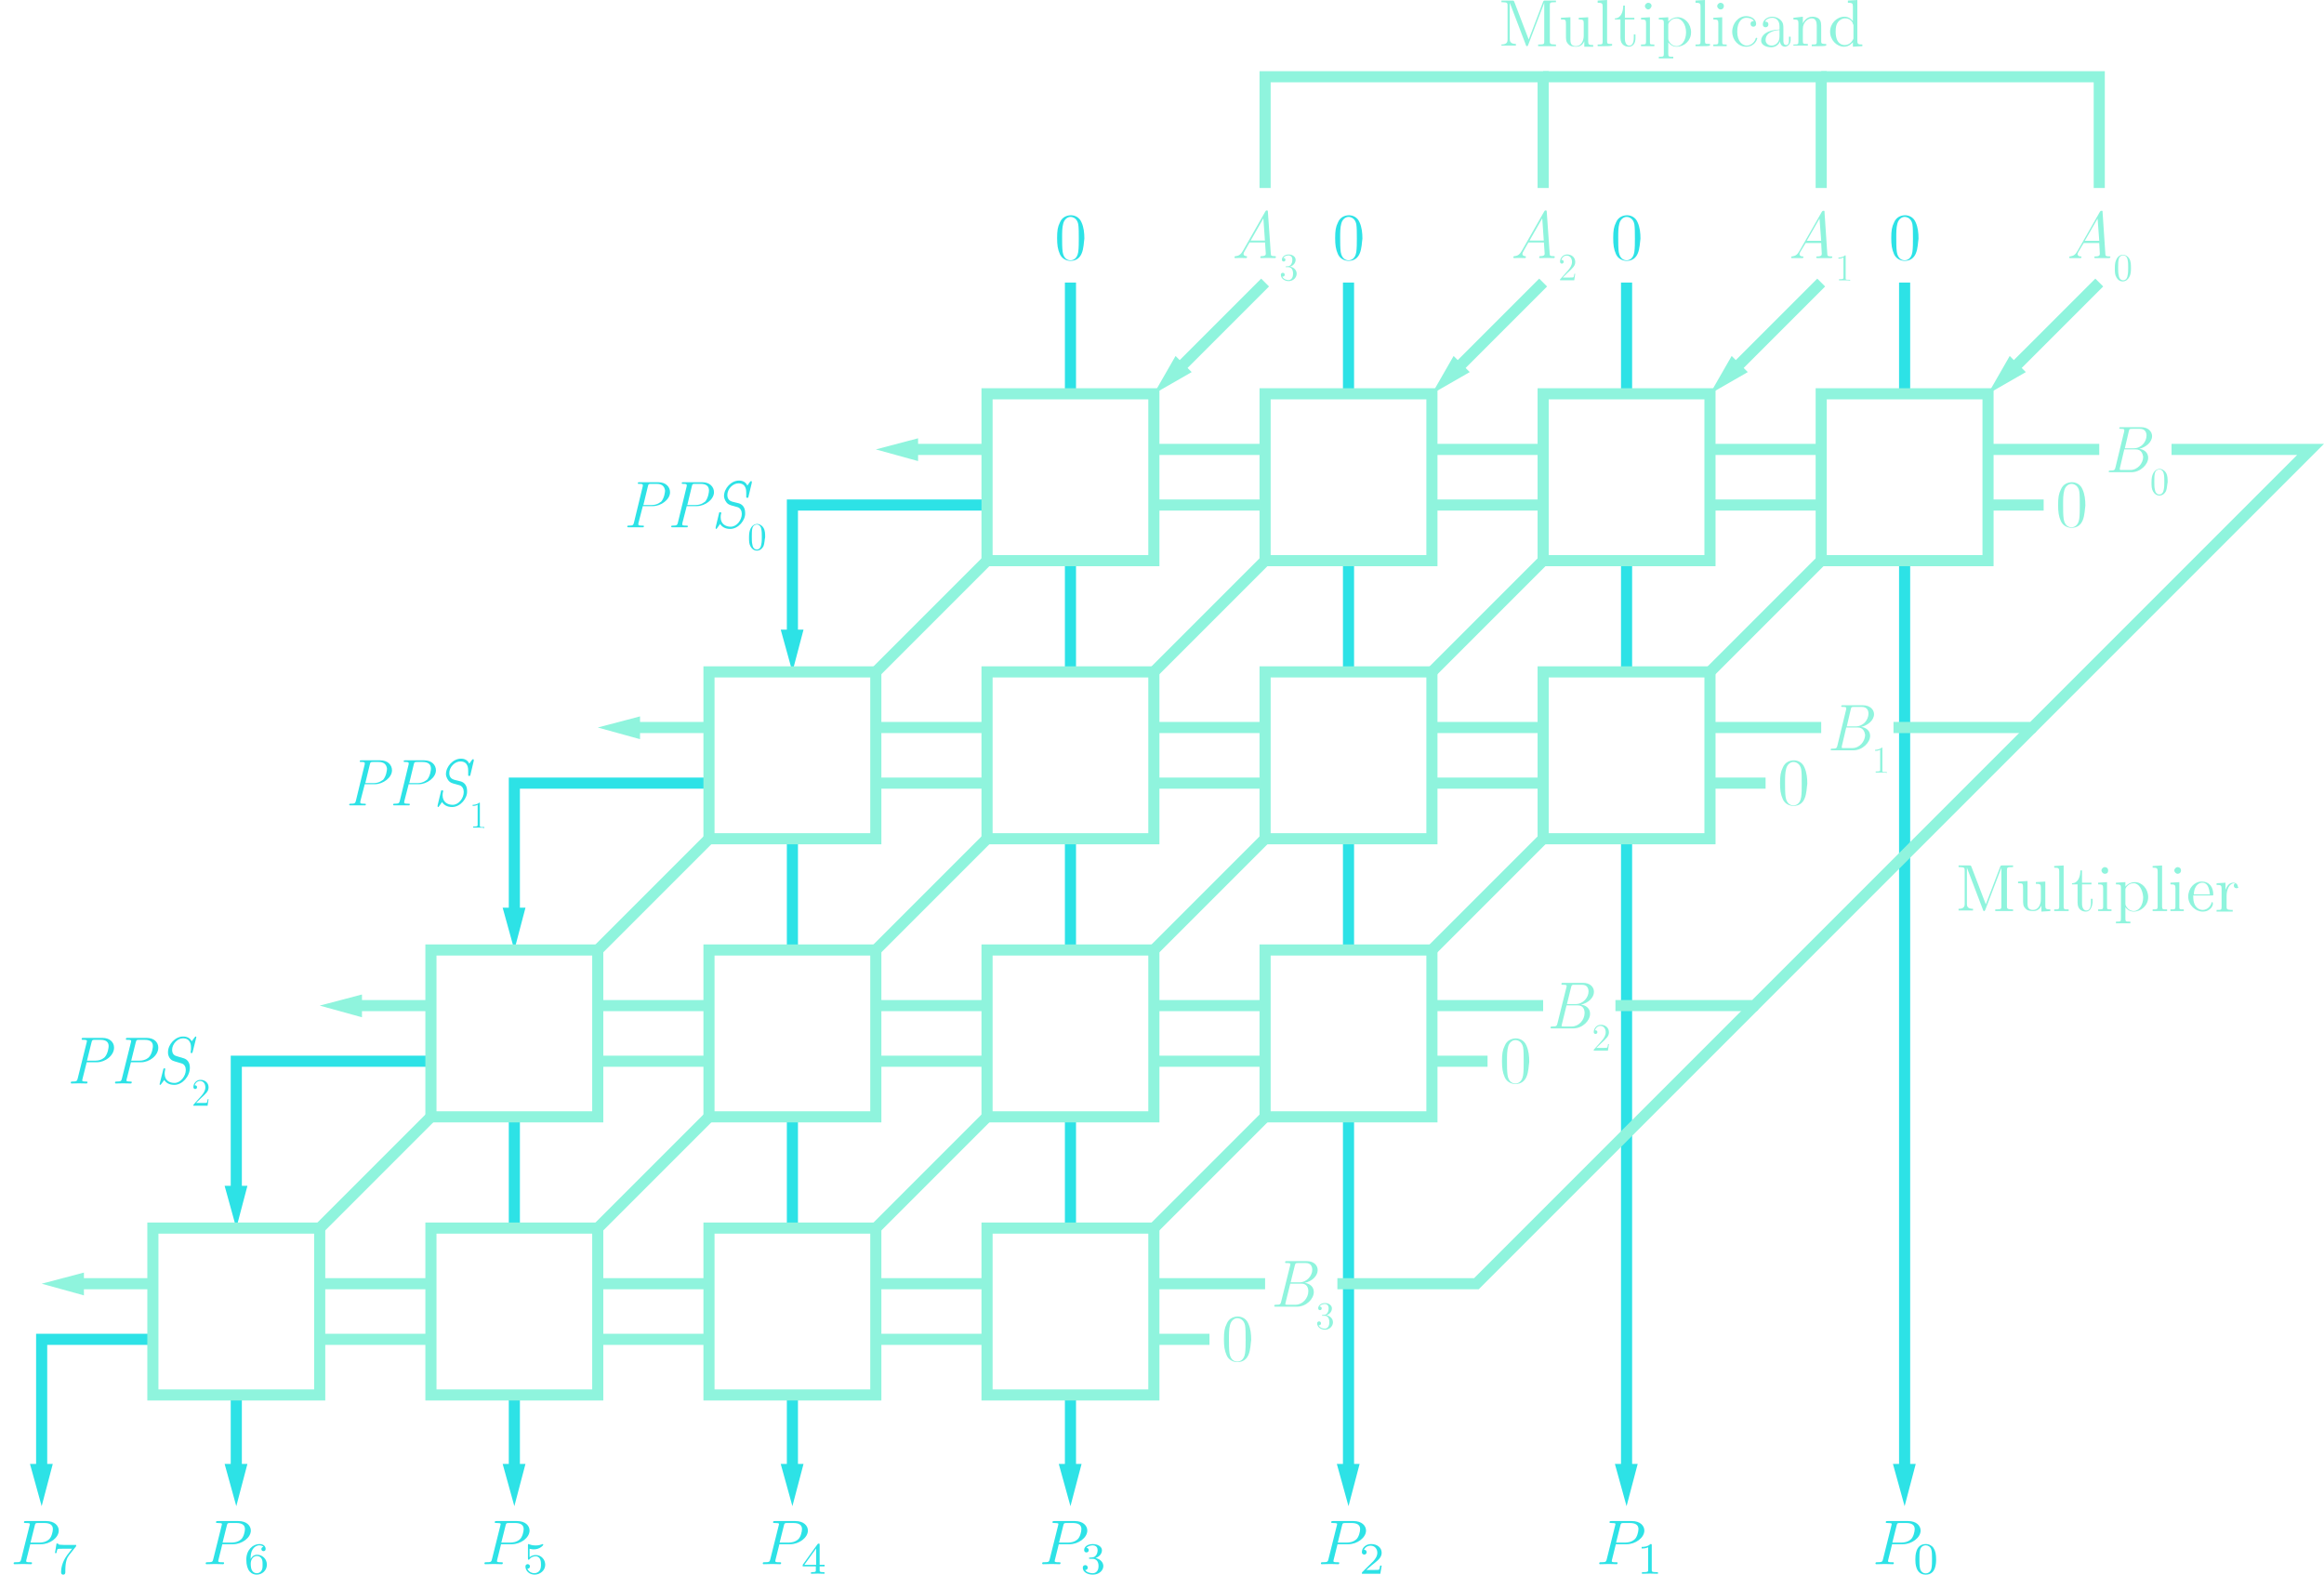 <?xml version="1.0" encoding="utf-8"?>
<!-- Generator: Adobe Illustrator 23.0.3, SVG Export Plug-In . SVG Version: 6.00 Build 0)  -->
<svg version="1.1" xmlns="http://www.w3.org/2000/svg" xmlns:xlink="http://www.w3.org/1999/xlink" x="0px" y="0px"
	 viewBox="0 0 417.905 283.108" style="enable-background:new 0 0 417.905 283.108;" xml:space="preserve">
<style type="text/css">
	.st0{fill:none;stroke:#8FF4DD;stroke-width:2;stroke-miterlimit:10;}
	.st1{fill:none;stroke:#2DE2E6;stroke-width:2;stroke-miterlimit:10;}
	.st2{fill:#2DE2E6;}
	.st3{fill:#8FF4DD;}
</style>
<g id="Layer_1">
	<g>
		<line class="st0" x1="327.491" y1="100.8" x2="307.491" y2="120.8"/>
		<line class="st0" x1="277.491" y1="150.8" x2="257.491" y2="170.8"/>
		<line class="st0" x1="227.491" y1="200.8" x2="207.491" y2="220.8"/>
		<line class="st0" x1="277.491" y1="100.8" x2="257.491" y2="120.8"/>
		<line class="st0" x1="227.491" y1="150.8" x2="207.491" y2="170.8"/>
		<line class="st0" x1="177.491" y1="200.8" x2="157.491" y2="220.8"/>
		<line class="st0" x1="227.491" y1="100.8" x2="207.491" y2="120.8"/>
		<line class="st0" x1="177.491" y1="150.8" x2="157.491" y2="170.8"/>
		<g>
			<g>
				<line class="st1" x1="42.491" y1="250.8" x2="42.491" y2="264.6"/>
				<g>
					<polygon class="st2" points="40.391,263.2 42.491,270.8 44.491,263.2 					"/>
				</g>
			</g>
		</g>
		<g>
			<g>
				<line class="st1" x1="92.491" y1="250.8" x2="92.491" y2="264.6"/>
				<g>
					<polygon class="st2" points="90.391,263.2 92.491,270.8 94.491,263.2 					"/>
				</g>
			</g>
		</g>
		<g>
			<g>
				<line class="st1" x1="142.491" y1="250.8" x2="142.491" y2="264.6"/>
				<g>
					<polygon class="st2" points="140.391,263.2 142.491,270.8 144.491,263.2 					"/>
				</g>
			</g>
		</g>
		<g>
			<g>
				<line class="st1" x1="192.491" y1="250.8" x2="192.491" y2="264.6"/>
				<g>
					<polygon class="st2" points="190.391,263.2 192.491,270.8 194.491,263.2 					"/>
				</g>
			</g>
		</g>
		<line class="st0" x1="127.491" y1="200.8" x2="107.491" y2="220.8"/>
		<line class="st0" x1="177.491" y1="100.8" x2="157.491" y2="120.8"/>
		<line class="st0" x1="127.491" y1="150.8" x2="107.491" y2="170.8"/>
		<line class="st0" x1="77.491" y1="200.8" x2="57.491" y2="220.8"/>
		<g>
			<g>
				<line class="st0" x1="377.491" y1="50.8" x2="361.891" y2="66.4"/>
				<g>
					<polygon class="st3" points="361.391,64 357.491,70.8 364.291,66.9 					"/>
				</g>
			</g>
		</g>
		<g>
			<g>
				<line class="st0" x1="327.491" y1="50.8" x2="311.891" y2="66.4"/>
				<g>
					<polygon class="st3" points="311.391,64 307.491,70.8 314.291,66.9 					"/>
				</g>
			</g>
		</g>
		<g>
			<g>
				<line class="st0" x1="277.491" y1="50.8" x2="261.891" y2="66.4"/>
				<g>
					<polygon class="st3" points="261.391,64 257.491,70.8 264.291,66.9 					"/>
				</g>
			</g>
		</g>
		<g>
			<g>
				<line class="st0" x1="227.491" y1="50.8" x2="211.891" y2="66.4"/>
				<g>
					<polygon class="st3" points="211.391,64 207.491,70.8 214.291,66.9 					"/>
				</g>
			</g>
		</g>
		<line class="st1" x1="92.491" y1="200.8" x2="92.491" y2="220.8"/>
		<line class="st1" x1="142.491" y1="200.8" x2="142.491" y2="220.8"/>
		<line class="st1" x1="192.491" y1="200.8" x2="192.491" y2="220.8"/>
		<line class="st1" x1="142.491" y1="150.8" x2="142.491" y2="170.8"/>
		<line class="st1" x1="192.491" y1="150.8" x2="192.491" y2="170.8"/>
		<line class="st1" x1="242.491" y1="150.8" x2="242.491" y2="170.8"/>
		<line class="st1" x1="192.491" y1="100.8" x2="192.491" y2="120.8"/>
		<line class="st1" x1="242.491" y1="100.8" x2="242.491" y2="120.8"/>
		<line class="st1" x1="292.491" y1="100.8" x2="292.491" y2="120.8"/>
		<line class="st1" x1="192.491" y1="50.8" x2="192.491" y2="70.8"/>
		<line class="st1" x1="242.491" y1="50.8" x2="242.491" y2="70.8"/>
		<line class="st1" x1="292.491" y1="50.8" x2="292.491" y2="70.8"/>
		<line class="st1" x1="342.491" y1="50.8" x2="342.491" y2="70.8"/>
		<line class="st0" x1="357.491" y1="80.8" x2="377.491" y2="80.8"/>
		<line class="st0" x1="357.491" y1="90.8" x2="367.491" y2="90.8"/>
		<line class="st0" x1="307.491" y1="130.8" x2="327.491" y2="130.8"/>
		<line class="st0" x1="307.491" y1="140.8" x2="317.491" y2="140.8"/>
		<g>
			<g>
				<line class="st1" x1="342.491" y1="100.8" x2="342.491" y2="264.6"/>
				<g>
					<polygon class="st2" points="340.391,263.2 342.491,270.8 344.491,263.2 					"/>
				</g>
			</g>
		</g>
		<g>
			<g>
				<line class="st1" x1="292.491" y1="150.8" x2="292.491" y2="264.6"/>
				<g>
					<polygon class="st2" points="290.391,263.2 292.491,270.8 294.491,263.2 					"/>
				</g>
			</g>
		</g>
		<g>
			<g>
				<line class="st1" x1="242.491" y1="200.8" x2="242.491" y2="264.6"/>
				<g>
					<polygon class="st2" points="240.391,263.2 242.491,270.8 244.491,263.2 					"/>
				</g>
			</g>
		</g>
		<line class="st0" x1="257.491" y1="180.8" x2="277.491" y2="180.8"/>
		<line class="st0" x1="257.491" y1="190.8" x2="267.491" y2="190.8"/>
		<line class="st0" x1="207.491" y1="230.8" x2="227.491" y2="230.8"/>
		<line class="st0" x1="207.491" y1="240.8" x2="217.491" y2="240.8"/>
		<g>
			<polyline class="st0" points="340.491,130.8 365.491,130.8 415.491,80.8 390.491,80.8 			"/>
			<polyline class="st0" points="365.491,130.8 315.491,180.8 290.491,180.8 			"/>
			<polyline class="st0" points="315.491,180.8 265.491,230.8 240.491,230.8 			"/>
		</g>
		<line class="st0" x1="327.491" y1="80.8" x2="307.491" y2="80.8"/>
		<line class="st0" x1="327.491" y1="90.8" x2="307.491" y2="90.8"/>
		<line class="st0" x1="277.491" y1="80.8" x2="257.491" y2="80.8"/>
		<line class="st0" x1="277.491" y1="90.8" x2="257.491" y2="90.8"/>
		<line class="st0" x1="227.491" y1="80.8" x2="207.491" y2="80.8"/>
		<line class="st0" x1="227.491" y1="90.8" x2="207.491" y2="90.8"/>
		<line class="st0" x1="277.491" y1="130.8" x2="257.491" y2="130.8"/>
		<line class="st0" x1="277.491" y1="140.8" x2="257.491" y2="140.8"/>
		<line class="st0" x1="227.491" y1="130.8" x2="207.491" y2="130.8"/>
		<line class="st0" x1="227.491" y1="140.8" x2="207.491" y2="140.8"/>
		<line class="st0" x1="177.491" y1="130.8" x2="157.491" y2="130.8"/>
		<line class="st0" x1="177.491" y1="140.8" x2="157.491" y2="140.8"/>
		<line class="st0" x1="227.491" y1="180.8" x2="207.491" y2="180.8"/>
		<line class="st0" x1="227.491" y1="190.8" x2="207.491" y2="190.8"/>
		<line class="st0" x1="177.491" y1="180.8" x2="157.491" y2="180.8"/>
		<line class="st0" x1="177.491" y1="190.8" x2="157.491" y2="190.8"/>
		<line class="st0" x1="127.491" y1="180.8" x2="107.491" y2="180.8"/>
		<line class="st0" x1="127.491" y1="190.8" x2="107.491" y2="190.8"/>
		<line class="st0" x1="177.491" y1="230.8" x2="157.491" y2="230.8"/>
		<line class="st0" x1="177.491" y1="240.8" x2="157.491" y2="240.8"/>
		<line class="st0" x1="127.491" y1="230.8" x2="107.491" y2="230.8"/>
		<line class="st0" x1="127.491" y1="240.8" x2="107.491" y2="240.8"/>
		<line class="st0" x1="77.491" y1="230.8" x2="57.491" y2="230.8"/>
		<line class="st0" x1="77.491" y1="240.8" x2="57.491" y2="240.8"/>
		<g>
			<g>
				<polyline class="st1" points="177.491,90.8 142.491,90.8 142.491,114.6 				"/>
				<g>
					<polygon class="st2" points="140.391,113.2 142.491,120.8 144.491,113.2 					"/>
				</g>
			</g>
		</g>
		<g>
			<g>
				<polyline class="st1" points="127.491,140.8 92.491,140.8 92.491,164.6 				"/>
				<g>
					<polygon class="st2" points="90.391,163.2 92.491,170.8 94.491,163.2 					"/>
				</g>
			</g>
		</g>
		<g>
			<g>
				<polyline class="st1" points="77.491,190.8 42.491,190.8 42.491,214.6 				"/>
				<g>
					<polygon class="st2" points="40.391,213.2 42.491,220.8 44.491,213.2 					"/>
				</g>
			</g>
		</g>
		<g>
			<g>
				<polyline class="st1" points="27.491,240.8 7.491,240.8 7.491,264.6 				"/>
				<g>
					<polygon class="st2" points="5.391,263.2 7.491,270.8 9.491,263.2 					"/>
				</g>
			</g>
		</g>
		<g>
			<polyline class="st0" points="227.491,33.8 227.491,13.8 277.491,13.8 277.491,33.8 			"/>
			<polyline class="st0" points="277.491,13.8 327.491,13.8 327.491,33.8 			"/>
			<polyline class="st0" points="327.491,13.8 377.491,13.8 377.491,33.8 			"/>
		</g>
		<g>
			<g>
				<line class="st0" x1="177.491" y1="80.8" x2="163.691" y2="80.8"/>
				<g>
					<polygon class="st3" points="165.091,78.8 157.491,80.8 165.091,82.9 					"/>
				</g>
			</g>
		</g>
		<g>
			<g>
				<line class="st0" x1="127.491" y1="130.8" x2="113.691" y2="130.8"/>
				<g>
					<polygon class="st3" points="115.091,128.8 107.491,130.8 115.091,132.9 					"/>
				</g>
			</g>
		</g>
		<g>
			<g>
				<line class="st0" x1="77.491" y1="180.8" x2="63.691" y2="180.8"/>
				<g>
					<polygon class="st3" points="65.091,178.8 57.491,180.8 65.091,182.9 					"/>
				</g>
			</g>
		</g>
		<g>
			<g>
				<line class="st0" x1="27.491" y1="230.8" x2="13.691" y2="230.8"/>
				<g>
					<polygon class="st3" points="15.091,228.8 7.491,230.8 15.091,232.9 					"/>
				</g>
			</g>
		</g>
	</g>
	<g>
		<rect x="177.491" y="70.8" class="st0" width="30" height="30"/>
		<rect x="227.491" y="70.8" class="st0" width="30" height="30"/>
		<rect x="277.491" y="70.8" class="st0" width="30" height="30"/>
		<rect x="327.491" y="70.8" class="st0" width="30" height="30"/>
		<rect x="127.491" y="120.8" class="st0" width="30" height="30"/>
		<rect x="177.491" y="120.8" class="st0" width="30" height="30"/>
		<rect x="227.491" y="120.8" class="st0" width="30" height="30"/>
		<rect x="277.491" y="120.8" class="st0" width="30" height="30"/>
		<rect x="77.491" y="170.8" class="st0" width="30" height="30"/>
		<rect x="127.491" y="170.8" class="st0" width="30" height="30"/>
		<rect x="177.491" y="170.8" class="st0" width="30" height="30"/>
		<rect x="227.491" y="170.8" class="st0" width="30" height="30"/>
		<rect x="27.491" y="220.8" class="st0" width="30" height="30"/>
		<rect x="77.491" y="220.8" class="st0" width="30" height="30"/>
		<rect x="127.491" y="220.8" class="st0" width="30" height="30"/>
		<rect x="177.491" y="220.8" class="st0" width="30" height="30"/>
	</g>
	<g id="Layer_3">
		<g>
			<path class="st3" d="M383.291,84.9h-3.8c-0.2,0-0.3,0-0.3-0.1c0-0.2,0.1-0.2,0.3-0.2
				c0.7,0,0.8-0.1,0.9-0.5l1.6-6.6c0-0.1,0-0.1,0-0.2c0-0.2-0.3-0.2-0.6-0.2
				c-0.2,0-0.3,0-0.3-0.1c0-0.2,0.1-0.2,0.3-0.2h3.6c1.3,0,2,0.8,2,1.6c0,1.1-1.1,2-2.3,2.3
				c0.9,0.1,1.6,0.7,1.6,1.6C386.291,83.5,384.891,84.9,383.291,84.9z M384.091,80.8h-2.1l-0.8,3.4
				c0,0.2,0,0.2,0,0.2c0,0.1,0,0.1,0.4,0.1h1.5c1.3,0,2.3-1.2,2.3-2.4
				C385.291,81.5,384.991,80.8,384.091,80.8z M384.791,77.1h-1.4c-0.4,0-0.5,0-0.6,0.5l-0.7,3h1.6
				c1.4,0,2.3-1.2,2.3-2.3C385.991,77.8,385.791,77.1,384.791,77.1z"/>
			<path class="st3" d="M389.491,88.3c-0.2,0.4-0.6,0.8-1.2,0.8c-0.4,0-0.8-0.2-1.1-0.7
				c-0.3-0.5-0.3-1-0.3-1.7c0-0.8,0.1-1.2,0.3-1.6c0.3-0.6,0.8-0.8,1.2-0.8
				c0.3,0,0.8,0.2,1.1,0.7c0.3,0.5,0.3,1.1,0.3,1.7C389.691,87.1,389.691,87.8,389.491,88.3z
				 M389.091,85.2c-0.1-0.6-0.5-0.8-0.8-0.8s-0.7,0.2-0.8,0.7c-0.1,0.4-0.1,0.9-0.1,1.5
				c0,0.5,0,1,0.1,1.4c0.1,0.8,0.6,0.9,0.8,0.9c0.2,0,0.7-0.1,0.8-0.9
				c0.1-0.4,0.1-1,0.1-1.4C389.191,86.1,389.191,85.6,389.091,85.2z"/>
		</g>
		<g>
			<path class="st3" d="M374.491,93.6c-0.3,0.7-0.9,1.3-2,1.3c-0.6,0-1.5-0.3-1.9-1.2
				c-0.4-0.9-0.5-1.7-0.5-2.9c0-1.3,0.1-2,0.5-2.8c0.4-1,1.3-1.3,2-1.3c0.6,0,1.5,0.3,1.9,1.3
				c0.4,0.9,0.5,1.9,0.5,2.9C374.891,91.5,374.891,92.7,374.491,93.6z M373.891,88.3
				c-0.2-1-0.9-1.3-1.4-1.3s-1.1,0.4-1.3,1.2c-0.2,0.7-0.2,1.6-0.2,2.6c0,0.8,0,1.8,0.1,2.5
				c0.2,1.3,1,1.5,1.4,1.5s1.2-0.2,1.4-1.5c0.1-0.7,0.1-1.6,0.1-2.4
				C373.991,89.9,373.991,88.9,373.891,88.3z"/>
		</g>
		<g>
			<path class="st3" d="M333.291,134.9h-3.8c-0.2,0-0.3,0-0.3-0.1c0-0.2,0.1-0.2,0.3-0.2
				c0.7,0,0.8-0.1,0.9-0.5l1.6-6.6c0-0.1,0-0.1,0-0.2c0-0.2-0.3-0.2-0.6-0.2
				c-0.2,0-0.3,0-0.3-0.1c0-0.2,0.1-0.2,0.3-0.2h3.6c1.3,0,2,0.8,2,1.6
				c0,1.1-1.1,2-2.3,2.3c0.9,0.1,1.6,0.7,1.6,1.6
				C336.291,133.5,334.891,134.9,333.291,134.9z M334.091,130.8h-2.1L331.191,134.2c0,0.2,0,0.2,0,0.2
				c0,0.1,0,0.1,0.4,0.1h1.5c1.3,0,2.3-1.2,2.3-2.4
				C335.291,131.5,334.991,130.8,334.091,130.8z M334.791,127.1h-1.4c-0.4,0-0.5,0-0.6,0.5l-0.7,3
				h1.6c1.4,0,2.3-1.2,2.3-2.3C335.991,127.8,335.791,127.1,334.791,127.1z"/>
			<path class="st3" d="M338.391,138.9c-0.2,0-0.9,0-1.1,0v-0.2h0.2c0.6,0,0.6-0.1,0.6-0.3
				v-3.6c-0.4,0.2-0.7,0.2-0.9,0.2v-0.2c0.7,0,1.1-0.3,1.2-0.4c0.1,0,0.1,0,0.1,0.2
				v3.9c0,0.3,0,0.3,0.6,0.3h0.2v0.2C339.291,138.9,338.591,138.9,338.391,138.9z"/>
		</g>
		<g>
			<path class="st3" d="M324.491,143.6c-0.3,0.7-0.9,1.3-2,1.3c-0.6,0-1.5-0.3-1.9-1.2s-0.5-1.7-0.5-2.9
				c0-1.3,0.1-2,0.5-2.8c0.4-1,1.3-1.3,2-1.3c0.6,0,1.5,0.3,1.9,1.3c0.4,0.9,0.5,1.9,0.5,2.9
				C324.891,141.5,324.891,142.7,324.491,143.6z M323.891,138.3c-0.2-1-0.9-1.3-1.4-1.3
				s-1.1,0.4-1.3,1.2c-0.2,0.7-0.2,1.6-0.2,2.6c0,0.8,0,1.8,0.1,2.5
				c0.2,1.3,1,1.5,1.4,1.5s1.2-0.2,1.4-1.5c0.1-0.7,0.1-1.6,0.1-2.4
				C323.991,139.9,323.991,138.9,323.891,138.3z"/>
		</g>
		<g>
			<path class="st3" d="M274.491,193.6c-0.3,0.7-0.9,1.3-2,1.3c-0.6,0-1.5-0.3-1.9-1.2s-0.5-1.7-0.5-2.9
				c0-1.3,0.1-2,0.5-2.8c0.4-1,1.3-1.3,2-1.3c0.6,0,1.5,0.3,1.9,1.3c0.4,0.9,0.5,1.9,0.5,2.9
				C274.891,191.5,274.891,192.7,274.491,193.6z M273.891,188.3c-0.2-1-0.9-1.3-1.4-1.3
				s-1.1,0.4-1.3,1.2c-0.2,0.7-0.2,1.6-0.2,2.6c0,0.8,0,1.8,0.1,2.5
				c0.2,1.3,1,1.5,1.4,1.5s1.2-0.2,1.4-1.5c0.1-0.7,0.1-1.6,0.1-2.4
				C273.991,189.9,273.991,188.9,273.891,188.3z"/>
		</g>
		<g>
			<path class="st3" d="M224.491,243.6c-0.3,0.7-0.9,1.3-2,1.3c-0.6,0-1.5-0.3-1.9-1.2s-0.5-1.7-0.5-2.9
				c0-1.3,0.1-2,0.5-2.8c0.4-1,1.3-1.3,2-1.3c0.6,0,1.5,0.3,1.9,1.3c0.4,0.9,0.5,1.9,0.5,2.9
				C224.891,241.5,224.891,242.7,224.491,243.6z M223.891,238.3c-0.2-1-0.9-1.3-1.4-1.3
				s-1.1,0.4-1.3,1.2c-0.2,0.7-0.2,1.6-0.2,2.6c0,0.8,0,1.8,0.1,2.5c0.2,1.3,1,1.5,1.4,1.5
				s1.2-0.2,1.4-1.5c0.1-0.7,0.1-1.6,0.1-2.4C223.991,239.9,223.991,238.9,223.891,238.3z"/>
		</g>
		<g>
			<path class="st2" d="M344.491,45.6c-0.3,0.7-0.9,1.3-2,1.3c-0.6,0-1.5-0.3-1.9-1.2s-0.5-1.7-0.5-2.9
				c0-1.3,0.1-2,0.5-2.8c0.4-1,1.3-1.3,2-1.3c0.6,0,1.5,0.3,1.9,1.3c0.4,0.9,0.5,1.9,0.5,2.9
				C344.891,43.5,344.891,44.7,344.491,45.6z M343.891,40.3c-0.2-1-0.9-1.3-1.4-1.3s-1.1,0.4-1.3,1.2
				c-0.2,0.7-0.2,1.6-0.2,2.6c0,0.8,0,1.8,0.1,2.5c0.2,1.3,1,1.5,1.4,1.5s1.2-0.2,1.4-1.5
				c0.1-0.7,0.1-1.6,0.1-2.4C343.991,41.9,343.991,40.9,343.891,40.3z"/>
		</g>
		<g>
			<path class="st3" d="M379.191,46.4c-0.4,0-0.8,0-1.2,0c-0.4,0-0.8,0-1.2,0c0,0-0.2,0-0.2-0.1
				c0-0.2,0.1-0.2,0.3-0.2c0.7,0,0.7-0.3,0.7-0.5l-0.1-1.9h-2.8l-0.9,1.5
				c-0.1,0.2-0.2,0.3-0.2,0.5s0.2,0.4,0.5,0.4c0.1,0,0.2,0,0.2,0.1c0,0.2-0.1,0.2-0.2,0.2
				c-0.3,0-0.7,0-1,0s-0.6,0-0.9,0c0,0-0.1,0-0.1-0.1c0-0.2,0.1-0.2,0.2-0.2
				c0.6-0.1,0.9-0.3,1.3-1l4-7c0.1-0.1,0.1-0.2,0.3-0.2s0.2,0,0.2,0.3l0.5,7.5
				c0,0.3,0.1,0.4,0.7,0.4c0.2,0,0.2,0,0.2,0.1C379.491,46.4,379.291,46.4,379.191,46.4z M377.191,39.3
				l-2.3,4h2.6L377.191,39.3z"/>
			<path class="st3" d="M382.891,49.8c-0.2,0.4-0.6,0.8-1.2,0.8c-0.4,0-0.8-0.2-1.1-0.7
				c-0.3-0.5-0.3-1-0.3-1.7c0-0.8,0.1-1.2,0.3-1.6c0.3-0.6,0.8-0.8,1.2-0.8
				c0.3,0,0.8,0.2,1.1,0.7c0.3,0.5,0.3,1.1,0.3,1.7C383.191,48.6,383.191,49.3,382.891,49.8z
				 M382.591,46.7c-0.1-0.6-0.5-0.8-0.8-0.8s-0.7,0.2-0.8,0.7c-0.1,0.4-0.1,0.9-0.1,1.5
				c0,0.5,0,1,0.1,1.4c0.1,0.8,0.6,0.9,0.8,0.9c0.2,0,0.7-0.1,0.8-0.9
				c0.1-0.4,0.1-1,0.1-1.4C382.691,47.6,382.691,47.1,382.591,46.7z"/>
		</g>
		<g>
			<path class="st3" d="M329.191,46.4c-0.4,0-0.8,0-1.2,0c-0.4,0-0.8,0-1.2,0c0,0-0.2,0-0.2-0.1
				c0-0.2,0.1-0.2,0.3-0.2c0.7,0,0.7-0.3,0.7-0.5l-0.1-1.9h-2.8l-0.9,1.5
				c-0.1,0.2-0.2,0.3-0.2,0.5s0.2,0.4,0.5,0.4c0.1,0,0.2,0,0.2,0.1c0,0.2-0.1,0.2-0.2,0.2
				c-0.3,0-0.7,0-1,0s-0.6,0-0.9,0c0,0-0.1,0-0.1-0.1c0-0.2,0.1-0.2,0.2-0.2
				c0.6-0.1,0.9-0.3,1.3-1l4-7c0.1-0.1,0.1-0.2,0.3-0.2s0.2,0,0.2,0.3l0.5,7.5
				c0,0.3,0.1,0.4,0.7,0.4c0.2,0,0.2,0,0.2,0.1C329.491,46.4,329.291,46.4,329.191,46.4z M327.191,39.3
				l-2.3,4h2.6L327.191,39.3z"/>
			<path class="st3" d="M331.791,50.4c-0.2,0-0.9,0-1.1,0v-0.2h0.2c0.6,0,0.6-0.1,0.6-0.3v-3.6
				c-0.4,0.2-0.7,0.2-0.9,0.2v-0.2c0.7,0,1.1-0.3,1.2-0.4c0.1,0,0.1,0,0.1,0.2V50
				c0,0.3,0,0.3,0.6,0.3h0.2v0.2C332.691,50.4,332.091,50.4,331.791,50.4z"/>
		</g>
		<g>
			<path class="st2" d="M294.491,45.6c-0.3,0.7-0.9,1.3-2,1.3c-0.6,0-1.5-0.3-1.9-1.2s-0.5-1.7-0.5-2.9
				c0-1.3,0.1-2,0.5-2.8c0.4-1,1.3-1.3,2-1.3c0.6,0,1.5,0.3,1.9,1.3c0.4,0.9,0.5,1.9,0.5,2.9
				C294.891,43.5,294.891,44.7,294.491,45.6z M293.891,40.3c-0.2-1-0.9-1.3-1.4-1.3s-1.1,0.4-1.3,1.2
				c-0.2,0.7-0.2,1.6-0.2,2.6c0,0.8,0,1.8,0.1,2.5c0.2,1.3,1,1.5,1.4,1.5s1.2-0.2,1.4-1.5
				c0.1-0.7,0.1-1.6,0.1-2.4C293.991,41.9,293.991,40.9,293.891,40.3z"/>
		</g>
		<g>
			<path class="st2" d="M244.491,45.6c-0.3,0.7-0.9,1.3-2,1.3c-0.6,0-1.5-0.3-1.9-1.2s-0.5-1.7-0.5-2.9
				c0-1.3,0.1-2,0.5-2.8c0.4-1,1.3-1.3,2-1.3c0.6,0,1.5,0.3,1.9,1.3c0.4,0.9,0.5,1.9,0.5,2.9
				C244.891,43.5,244.891,44.7,244.491,45.6z M243.891,40.3c-0.2-1-0.9-1.3-1.4-1.3s-1.1,0.4-1.3,1.2
				c-0.2,0.7-0.2,1.6-0.2,2.6c0,0.8,0,1.8,0.1,2.5c0.2,1.3,1,1.5,1.4,1.5s1.2-0.2,1.4-1.5
				c0.1-0.7,0.1-1.6,0.1-2.4C243.991,41.9,243.991,40.9,243.891,40.3z"/>
		</g>
		<g>
			<path class="st2" d="M194.491,45.6c-0.3,0.7-0.9,1.3-2,1.3c-0.6,0-1.5-0.3-1.9-1.2s-0.5-1.7-0.5-2.9
				c0-1.3,0.1-2,0.5-2.8c0.4-1,1.3-1.3,2-1.3c0.6,0,1.5,0.3,1.9,1.3c0.4,0.9,0.5,1.9,0.5,2.9
				C194.891,43.5,194.891,44.7,194.491,45.6z M193.891,40.3c-0.2-1-0.9-1.3-1.4-1.3s-1.1,0.4-1.3,1.2
				c-0.2,0.7-0.2,1.6-0.2,2.6c0,0.8,0,1.8,0.1,2.5c0.2,1.3,1,1.5,1.4,1.5s1.2-0.2,1.4-1.5
				c0.1-0.7,0.1-1.6,0.1-2.4C193.991,41.9,193.991,40.9,193.891,40.3z"/>
		</g>
		<g>
			<path class="st3" d="M360.391,163.8c-0.3,0-1.3,0-1.6,0v-0.3h0.2c0.9,0,0.9-0.1,0.9-0.6
				V156l0,0l-2.9,7.6c-0.1,0.2-0.1,0.2-0.2,0.2s-0.2-0.1-0.2-0.2L353.691,156l0,0v6.5
				c0,0.3,0,0.9,1.1,0.9v0.3c-0.3,0-0.9,0-1.3,0c-0.3,0-1,0-1.3,0v-0.3
				c1.1,0,1.1-0.6,1.1-0.9v-6c0-0.4,0-0.6-0.9-0.6h-0.2v-0.3h1.9
				c0.3,0,0.3,0,0.4,0.2l2.6,6.8l2.6-6.8c0.1-0.2,0.1-0.2,0.4-0.2h1.9v0.3h-0.2
				c-0.9,0-0.9,0.1-0.9,0.6v6.4c0,0.4,0,0.6,0.9,0.6h0.2v0.3
				C361.691,163.8,360.791,163.8,360.391,163.8z"/>
			<path class="st3" d="M367.091,163.9v-1.1c0,0-0.2,0.5-0.5,0.7c-0.4,0.3-0.8,0.3-1,0.3
				c-0.6,0-1.1-0.1-1.4-0.5c-0.4-0.4-0.4-0.8-0.4-1.6v-1.8
				c0-1.1,0-1.1-0.9-1.1v-0.3l1.7-0.1v4c0,0.6,0.1,1.2,1,1.2s1.4-0.9,1.4-1.9
				v-2.1c0-0.6-0.1-0.7-0.9-0.7v-0.3l1.7-0.1v4.3c0,0.6,0.1,0.7,0.9,0.7v0.3
				L367.091,163.9z"/>
			<path class="st3" d="M370.691,163.8c-0.4,0-0.9,0-1.3,0v-0.3c0.8,0,0.9,0,0.9-0.5v-6.3
				c0-0.6-0.1-0.7-0.9-0.7v-0.3l1.7-0.1v7.4c0,0.5,0.1,0.5,0.9,0.5v0.3
				C371.691,163.8,371.091,163.8,370.691,163.8z"/>
			<path class="st3" d="M375.091,163.9c-0.6,0-1.5-0.3-1.5-1.6V159h-1v-0.2c1.1,0,1.5-1.2,1.5-2.3h0.3v2.2
				h1.7v0.3h-1.7v3.4c0,0.2,0,1.3,0.8,1.3c0.5,0,0.8-0.5,0.8-1.4v-0.7h0.3v0.7
				C376.191,163.2,375.791,163.9,375.091,163.9z"/>
			<path class="st3" d="M378.591,163.8c-0.3,0-0.9,0-1.3,0v-0.3c0.8,0,0.9,0,0.9-0.5v-3.3
				c0-0.6-0.1-0.7-0.9-0.7v-0.3l1.6-0.1v4.4c0,0.5,0,0.5,0.8,0.5v0.3
				C379.391,163.8,378.691,163.8,378.591,163.8z M378.491,157.1c-0.3,0-0.6-0.3-0.6-0.6
				s0.3-0.6,0.6-0.6c0.3,0,0.6,0.2,0.6,0.6
				C379.091,156.9,378.891,157.1,378.491,157.1z"/>
			<path class="st3" d="M383.691,163.9c-0.8,0-1.3-0.5-1.5-0.8V165.2c0,0.5,0.1,0.5,0.9,0.5v0.3
				c-0.3,0-1,0-1.3,0s-1,0-1.3,0v-0.3c0.8,0,0.9,0,0.9-0.5v-5.6c0-0.5-0.1-0.6-0.9-0.6
				v-0.3l1.7-0.1v0.8c0,0,0.6-0.8,1.7-0.8c1.3,0,2.4,1.2,2.4,2.7
				C386.291,162.8,384.991,163.9,383.691,163.9z M383.691,158.8c-0.5,0-1,0.2-1.4,0.8
				c-0.1,0.2-0.1,0.2-0.1,0.4v2.5c0,0.3,0.2,0.6,0.5,0.9c0.2,0.2,0.6,0.4,1,0.4
				c0.9,0,1.7-1,1.7-2.5C385.291,159.9,384.591,158.8,383.691,158.8z"/>
			<path class="st3" d="M388.391,163.8c-0.4,0-0.9,0-1.3,0v-0.3c0.8,0,0.9,0,0.9-0.5v-6.3
				c0-0.6-0.1-0.7-0.9-0.7v-0.3l1.7-0.1v7.4c0,0.5,0.1,0.5,0.9,0.5v0.3
				C389.291,163.8,388.691,163.8,388.391,163.8z"/>
			<path class="st3" d="M391.591,163.8c-0.3,0-0.9,0-1.3,0v-0.3c0.8,0,0.9,0,0.9-0.5v-3.3
				c0-0.6-0.1-0.7-0.9-0.7v-0.3l1.6-0.1v4.4c0,0.5,0,0.5,0.8,0.5v0.3
				C392.391,163.8,391.691,163.8,391.591,163.8z M391.591,157.1c-0.3,0-0.6-0.3-0.6-0.6
				s0.3-0.6,0.6-0.6c0.3,0,0.6,0.2,0.6,0.6
				C392.191,156.9,391.891,157.1,391.591,157.1z"/>
			<path class="st3" d="M396.091,163.9c-1.3,0-2.6-1.2-2.6-2.7s1.1-2.7,2.4-2.7
				c1.5,0,2.1,1.1,2.1,2.3c0,0.2,0,0.2-0.3,0.2h-3.3v0.2c0,2.1,1.2,2.4,1.7,2.4
				s1.3-0.3,1.6-1.3c0-0.1,0-0.1,0.1-0.1s0.1,0,0.1,0.1
				C398.091,162.6,397.591,163.9,396.091,163.9z M395.991,158.7c-0.3,0-1.4,0.2-1.5,2.1h2.9
				C397.291,160.4,397.291,158.7,395.991,158.7z"/>
			<path class="st3" d="M402.191,159.7c-0.2,0-0.5-0.1-0.5-0.5c0-0.3,0.2-0.4,0.3-0.4
				c0,0-0.1,0-0.2,0c-0.9,0-1.4,1.1-1.4,2.3V163c0,0.4,0,0.6,0.9,0.6h0.2v0.3
				c-0.3,0-1.1,0-1.5,0s-1,0-1.4,0v-0.3c0.8,0,0.9,0,0.9-0.5v-3.3c0-0.6-0.1-0.7-0.9-0.7v-0.3
				l1.6-0.1v1.3l0,0c0.1-0.2,0.4-1.3,1.4-1.3c0.5,0,0.8,0.3,0.8,0.7
				C402.691,159.5,402.391,159.7,402.191,159.7z"/>
		</g>
		<g>
			<path class="st3" d="M278.191,8.3c-0.3,0-1.3,0-1.6,0V8h0.2c0.9,0,0.9-0.1,0.9-0.6V0.5l0,0
				l-2.9,7.6c-0.1,0.2-0.1,0.2-0.2,0.2s-0.2-0.1-0.2-0.2l-2.9-7.6l0,0V7c0,0.3,0,0.9,1.1,0.9v0.3
				c-0.3,0-0.9,0-1.3,0c-0.3,0-1,0-1.3,0V8c1.1,0,1.1-0.6,1.1-0.9V1c0-0.4,0-0.6-0.9-0.6
				h-0.2V0.1h1.9c0.3,0,0.3,0,0.4,0.2l2.6,6.8l2.6-6.8c0.1-0.2,0.1-0.2,0.4-0.2h1.9
				v0.3h-0.2c-0.9,0-0.9,0.1-0.9,0.6v6.4c0,0.4,0,0.6,0.9,0.6h0.2v0.3
				C279.491,8.3,278.591,8.3,278.191,8.3z"/>
			<path class="st3" d="M284.891,8.4v-1c0,0-0.2,0.5-0.5,0.7c-0.4,0.3-0.8,0.3-1,0.3
				c-0.6,0-1.1-0.1-1.4-0.5c-0.4-0.4-0.4-0.8-0.4-1.6V4.6c0-1.1,0-1.1-0.9-1.1V3.2l1.7-0.1v4
				c0,0.6,0.1,1.2,1,1.2s1.4-0.9,1.4-1.9V4.2c0-0.6-0.1-0.7-0.9-0.7V3.2l1.7-0.1v4.3
				c0,0.6,0.1,0.7,0.9,0.7v0.3L284.891,8.4z"/>
			<path class="st3" d="M288.591,8.3c-0.4,0-0.9,0-1.3,0V8c0.8,0,0.9,0,0.9-0.5V1.2
				c0-0.6-0.1-0.7-0.9-0.7V0.1l1.7-0.1v7.4c0,0.5,0.1,0.5,0.9,0.5v0.3
				C289.491,8.3,288.891,8.3,288.591,8.3z"/>
			<path class="st3" d="M292.891,8.4c-0.6,0-1.5-0.3-1.5-1.6V3.5h-1V3.3c1.1,0,1.5-1.2,1.5-2.3h0.3v2.2h1.7v0.3
				h-1.7v3.4c0,0.2,0,1.3,0.8,1.3c0.5,0,0.8-0.5,0.8-1.4V6.2h0.3v0.7
				C294.091,7.7,293.691,8.4,292.891,8.4z"/>
			<path class="st3" d="M296.391,8.3c-0.3,0-0.9,0-1.3,0V8c0.8,0,0.9,0,0.9-0.5V4.2
				c0-0.6-0.1-0.7-0.9-0.7V3.2l1.6-0.1v4.4c0,0.5,0,0.5,0.8,0.5v0.3C297.191,8.3,296.491,8.3,296.391,8.3z
				 M296.391,1.7c-0.3,0-0.6-0.3-0.6-0.6s0.3-0.6,0.6-0.6c0.3,0,0.6,0.2,0.6,0.6
				C296.891,1.4,296.691,1.7,296.391,1.7z"/>
			<path class="st3" d="M301.491,8.4c-0.8,0-1.3-0.5-1.5-0.8v2.1c0,0.5,0.1,0.5,0.9,0.5v0.3
				c-0.3,0-1,0-1.3,0s-1,0-1.3,0v-0.3c0.8,0,0.9,0,0.9-0.5V4.1c0-0.5-0.1-0.6-0.9-0.6V3.2
				l1.7-0.1v0.8c0,0,0.6-0.8,1.7-0.8c1.3,0,2.4,1.2,2.4,2.7C304.091,7.3,302.891,8.4,301.491,8.4z
				 M301.491,3.3c-0.5,0-1,0.2-1.4,0.8c-0.1,0.2-0.1,0.2-0.1,0.4V7c0,0.3,0.2,0.6,0.5,0.9
				c0.2,0.2,0.6,0.4,1,0.4c0.9,0,1.7-1,1.7-2.5C303.191,4.4,302.391,3.3,301.491,3.3z"/>
			<path class="st3" d="M306.191,8.3c-0.4,0-0.9,0-1.3,0V8c0.8,0,0.9,0,0.9-0.5V1.2
				c0-0.6-0.1-0.7-0.9-0.7V0.1l1.7-0.1v7.4c0,0.5,0.1,0.5,0.9,0.5v0.3
				C307.191,8.3,306.591,8.3,306.191,8.3z"/>
			<path class="st3" d="M309.391,8.3c-0.3,0-0.9,0-1.3,0V8c0.8,0,0.9,0,0.9-0.5V4.2
				c0-0.6-0.1-0.7-0.9-0.7V3.2l1.6-0.1v4.4c0,0.5,0,0.5,0.8,0.5v0.3C310.291,8.3,309.591,8.3,309.391,8.3z
				 M309.391,1.7c-0.3,0-0.6-0.3-0.6-0.6s0.3-0.6,0.6-0.6c0.3,0,0.6,0.2,0.6,0.6
				C309.991,1.4,309.791,1.7,309.391,1.7z"/>
			<path class="st3" d="M313.991,8.4c-1.4,0-2.5-1.2-2.5-2.7s1.1-2.8,2.5-2.8c1,0,1.8,0.6,1.8,1.4
				c0,0.3-0.2,0.5-0.5,0.5s-0.5-0.2-0.5-0.5c0-0.5,0.4-0.5,0.6-0.5c-0.3-0.5-0.9-0.6-1.4-0.6
				c-0.6,0-1.6,0.5-1.6,2.5c0,1.8,1,2.5,1.7,2.5c0.6,0,1.3-0.4,1.6-1.2c0-0.1,0-0.2,0.2-0.2
				c0,0,0.1,0,0.1,0.1S315.591,8.4,313.991,8.4z"/>
			<path class="st3" d="M320.991,8.4c-0.5,0-0.9-0.4-0.9-1c-0.2,0.6-0.8,1.1-1.6,1.1
				c-0.7,0-1.8-0.3-1.8-1.2s0.9-1.9,3.3-2V4.7c0-1.1-0.7-1.5-1.3-1.5c-0.5,0-1.1,0.2-1.3,0.7
				c0.2,0,0.6,0,0.6,0.5c0,0.3-0.2,0.5-0.5,0.5s-0.5-0.2-0.5-0.5c0-0.8,0.8-1.4,1.7-1.4
				c0.5,0,1.1,0.2,1.5,0.6c0.5,0.5,0.5,0.9,0.5,1.6v2.1c0,0.2,0,0.8,0.5,0.8c0.2,0,0.5-0.1,0.5-0.8V6.6h0.3v0.7
				C321.891,8.2,321.191,8.4,320.991,8.4z M319.991,5.4c-0.4,0-2.5,0.2-2.5,1.8c0,0.6,0.5,1,1.1,1
				c0.5,0,1.4-0.4,1.4-1.6V5.4z"/>
			<path class="st3" d="M327.091,8.3c-0.3,0-1,0-1.3,0V8c0.8,0,0.9,0,0.9-0.5V4.6
				c0-0.7-0.2-1.3-0.9-1.3c-0.7,0-1.6,0.7-1.6,1.9v2.2c0,0.5,0.1,0.5,0.9,0.5v0.3
				c-0.3,0-1,0-1.3,0s-1,0-1.3,0V8c0.8,0,0.9,0,0.9-0.5V4.2c0-0.6-0.1-0.7-0.9-0.7V3.2l1.7-0.2
				v1.2l0,0c0.1-0.2,0.6-1.2,1.7-1.2c0.4,0,1,0.1,1.3,0.5s0.3,0.7,0.3,1.8v2.2
				c0,0.4,0.3,0.4,0.9,0.4v0.3C328.091,8.3,327.391,8.3,327.091,8.3z"/>
			<path class="st3" d="M333.191,8.4V7.6c-0.2,0.2-0.7,0.8-1.6,0.8c-1.3,0-2.5-1.2-2.5-2.7
				s1.2-2.7,2.6-2.7c0.7,0,1.2,0.4,1.5,0.8V1.2c0-0.6-0.1-0.7-0.9-0.7V0.1l1.7-0.1v7.3
				c0,0.6,0.1,0.7,0.9,0.7v0.3L333.191,8.4z M333.191,4.4c0-0.2,0-0.2-0.1-0.4c-0.1-0.2-0.5-0.7-1.3-0.7
				c-0.6,0-1.1,0.4-1.3,0.7c-0.3,0.4-0.4,0.9-0.4,1.7c0,2.3,1.3,2.4,1.6,2.4
				c0.6,0,1.1-0.3,1.4-0.8c0.2-0.3,0.2-0.3,0.2-0.5V4.4H333.191z"/>
		</g>
		<g>
			<path class="st2" d="M117.391,91h-1.8l-0.8,3.1v0.2c0,0.1,0,0.2,0.7,0.2c0.2,0,0.3,0,0.3,0.1c0,0.2-0.1,0.2-0.2,0.2
				c-0.4,0-0.9,0-1.3,0s-0.9,0-1.3,0c0,0-0.2,0-0.2-0.1c0-0.2,0.1-0.2,0.3-0.2c0.7,0,0.8-0.1,0.9-0.5l1.6-6.6c0-0.1,0-0.1,0-0.2
				c0-0.2-0.3-0.2-0.6-0.2c-0.2,0-0.3,0-0.3-0.1c0-0.2,0.1-0.2,0.3-0.2h3.4c1.3,0,2.1,0.8,2.1,1.8
				C120.491,89.8,118.891,91,117.391,91z M118.091,87h-1c-0.4,0-0.5,0-0.6,0.5l-0.8,3.3h1.5c1.1,0,1.6-0.6,1.7-0.6
				c0.6-0.7,0.7-1.8,0.7-2C119.491,87.4,118.991,87,118.091,87z"/>
			<path class="st2" d="M125.291,91h-1.8l-0.8,3.1v0.2c0,0.1,0,0.2,0.7,0.2c0.2,0,0.3,0,0.3,0.1c0,0.2-0.1,0.2-0.2,0.2
				c-0.4,0-0.9,0-1.3,0s-0.9,0-1.3,0c0,0-0.2,0-0.2-0.1c0-0.2,0.1-0.2,0.3-0.2c0.7,0,0.8-0.1,0.9-0.5l1.6-6.6c0-0.1,0-0.1,0-0.2
				c0-0.2-0.3-0.2-0.6-0.2c-0.2,0-0.3,0-0.3-0.1c0-0.2,0.1-0.2,0.3-0.2h3.4c1.3,0,2.1,0.8,2.1,1.8
				C128.391,89.8,126.791,91,125.291,91z M125.991,87h-1c-0.4,0-0.5,0-0.6,0.5l-0.8,3.3h1.5c1.1,0,1.6-0.6,1.7-0.6
				c0.6-0.7,0.7-1.8,0.7-2C127.491,87.4,126.991,87,125.991,87z"/>
			<path class="st2" d="M131.291,95.1c-0.9,0-1.5-0.4-1.8-0.9l-0.5,0.7c-0.1,0.1-0.1,0.2-0.2,0.2
				c0,0-0.1,0-0.1-0.1c0,0,0-0.1,0-0.2l0.6-2.5c0-0.2,0.1-0.2,0.2-0.2s0.2,0,0.2,0.1v0.1
				c-0.1,0.3-0.1,0.6-0.1,0.7c0,1.2,0.9,1.7,1.8,1.7c1.1,0,2-1.2,2-2.3c0-0.5-0.2-1-0.7-1.2l-0.7-0.2
				c-0.8-0.2-1-0.3-1.3-0.6c-0.4-0.5-0.5-1-0.5-1.2c0-1.4,1.3-2.8,2.7-2.8c0.2,0,1.1,0,1.5,0.9l0.5-0.7
				c0.1-0.1,0.1-0.1,0.2-0.1c0,0,0.1,0,0.1,0.1c0,0,0,0.1,0,0.2l-0.6,2.5c0,0.2-0.1,0.2-0.2,0.2
				c-0.1,0-0.2,0-0.2-0.1c0,0,0,0,0-0.1c0-0.3,0-0.6,0-0.7c0-0.4,0-1.7-1.4-1.7c-1,0-2,1-2,2.1
				c0,0.9,0.6,1.1,0.9,1.2l1.2,0.3c0.6,0.2,1.1,0.7,1.1,1.7C134.091,93.5,132.791,95.1,131.291,95.1z"/>
			<path class="st2" d="M137.291,98.2c-0.2,0.4-0.6,0.8-1.2,0.8c-0.4,0-0.8-0.2-1.1-0.7s-0.3-1-0.3-1.7
				c0-0.8,0.1-1.2,0.3-1.6c0.3-0.6,0.8-0.8,1.2-0.8c0.3,0,0.8,0.2,1.1,0.7s0.3,1.1,0.3,1.7
				C137.491,97,137.491,97.7,137.291,98.2z M136.891,95.1c-0.1-0.6-0.5-0.8-0.8-0.8s-0.7,0.2-0.8,0.7
				c-0.1,0.4-0.1,0.9-0.1,1.5c0,0.5,0,1,0.1,1.4c0.1,0.8,0.6,0.9,0.8,0.9s0.7-0.1,0.8-0.9
				c0.1-0.4,0.1-1,0.1-1.4C136.991,96,136.991,95.5,136.891,95.1z"/>
		</g>
		<g>
			<path class="st2" d="M67.391,141h-1.8l-0.8,3.1v0.2c0,0.1,0,0.2,0.7,0.2c0.2,0,0.3,0,0.3,0.1
				c0,0.2-0.1,0.2-0.2,0.2c-0.4,0-0.9,0-1.3,0s-0.9,0-1.3,0c0,0-0.2,0-0.2-0.1c0-0.2,0.1-0.2,0.3-0.2
				c0.7,0,0.8-0.1,0.9-0.5l1.6-6.6c0-0.1,0-0.1,0-0.2c0-0.2-0.3-0.2-0.6-0.2c-0.2,0-0.3,0-0.3-0.1
				c0-0.2,0.1-0.2,0.3-0.2h3.4c1.3,0,2.1,0.8,2.1,1.8C70.491,139.8,68.891,141,67.391,141z M68.091,137h-1
				c-0.4,0-0.5,0-0.6,0.5l-0.8,3.3h1.5c1.1,0,1.6-0.6,1.7-0.6c0.6-0.7,0.7-1.8,0.7-2
				C69.491,137.4,68.991,137,68.091,137z"/>
			<path class="st2" d="M75.291,141h-1.8l-0.8,3.1v0.2c0,0.1,0,0.2,0.7,0.2c0.2,0,0.3,0,0.3,0.1
				c0,0.2-0.1,0.2-0.2,0.2c-0.4,0-0.9,0-1.3,0s-0.9,0-1.3,0c0,0-0.2,0-0.2-0.1c0-0.2,0.1-0.2,0.3-0.2c0.7,0,0.8-0.1,0.9-0.5
				l1.6-6.6c0-0.1,0-0.1,0-0.2c0-0.2-0.3-0.2-0.6-0.2c-0.2,0-0.3,0-0.3-0.1c0-0.2,0.1-0.2,0.3-0.2h3.4
				c1.3,0,2.1,0.8,2.1,1.8C78.391,139.8,76.791,141,75.291,141z M75.991,137h-1c-0.4,0-0.5,0-0.6,0.5l-0.8,3.3h1.5
				c1.1,0,1.6-0.6,1.7-0.6c0.6-0.7,0.7-1.8,0.7-2C77.491,137.4,76.991,137,75.991,137z"/>
			<path class="st2" d="M81.291,145.1c-0.9,0-1.5-0.4-1.8-0.9l-0.5,0.7c-0.1,0.1-0.1,0.2-0.2,0.2
				c0,0-0.1,0-0.1-0.1c0,0,0-0.1,0-0.2l0.6-2.5c0-0.2,0.1-0.2,0.2-0.2s0.2,0,0.2,0.1v0.1
				c-0.1,0.3-0.1,0.6-0.1,0.7c0,1.2,0.9,1.7,1.8,1.7c1.1,0,2-1.2,2-2.3c0-0.5-0.2-1-0.7-1.2l-0.7-0.2
				c-0.8-0.2-1-0.3-1.3-0.6c-0.4-0.5-0.5-1-0.5-1.2c0-1.4,1.3-2.8,2.7-2.8c0.2,0,1.1,0,1.5,0.9l0.5-0.7
				c0.1-0.1,0.1-0.1,0.2-0.1c0,0,0.1,0,0.1,0.1c0,0,0,0.1,0,0.2l-0.6,2.5c0,0.2-0.1,0.2-0.2,0.2
				s-0.2,0-0.2-0.1c0,0,0,0,0-0.1c0-0.3,0-0.6,0-0.7c0-0.4,0-1.7-1.4-1.7c-1,0-2,1-2,2.1
				c0,0.9,0.6,1.1,0.9,1.2l1.2,0.3c0.6,0.2,1.1,0.7,1.1,1.7C84.091,143.5,82.791,145.1,81.291,145.1z"/>
			<path class="st2" d="M86.191,148.8c-0.2,0-0.9,0-1.1,0v-0.2h0.2c0.6,0,0.6-0.1,0.6-0.3V144.7c-0.4,0.2-0.7,0.2-0.9,0.2
				v-0.2c0.7,0,1.1-0.3,1.2-0.4c0.1,0,0.1,0,0.1,0.2v3.9c0,0.3,0,0.3,0.6,0.3h0.2v0.2
				C87.091,148.8,86.391,148.8,86.191,148.8z"/>
		</g>
		<g>
			<path class="st3" d="M282.908,184.9h-3.802c-0.191,0-0.288,0-0.288-0.12
				c0-0.228,0.108-0.228,0.324-0.228c0.731,0,0.804-0.096,0.911-0.516l1.644-6.608
				c0.023-0.072,0.023-0.108,0.023-0.18c0-0.192-0.335-0.192-0.635-0.192c-0.229,0-0.312,0-0.312-0.12
				c0-0.228,0.108-0.228,0.324-0.228h3.562c1.308,0,1.968,0.779,1.968,1.619
				c0,1.056-1.056,2.039-2.339,2.291c0.936,0.119,1.643,0.707,1.643,1.643
				C285.93,183.533,284.551,184.9,282.908,184.9z M283.748,180.763h-2.051l-0.84,3.406
				c-0.048,0.168-0.048,0.191-0.048,0.239c0,0.133,0.012,0.145,0.36,0.145h1.475
				c1.271,0,2.303-1.176,2.303-2.435C284.947,181.506,284.683,180.763,283.748,180.763z M284.503,177.057
				h-1.403c-0.396,0-0.479,0-0.588,0.456l-0.743,3.01h1.57c1.367,0,2.315-1.211,2.315-2.255
				C285.655,177.765,285.451,177.057,284.503,177.057z"/>
			<path class="st3" d="M289.14,188.896h-2.551v-0.168l1.411-1.579c0.398-0.447,0.741-0.965,0.741-1.559
				c0-0.643-0.363-1.139-0.958-1.139c-0.454,0-0.831,0.321-0.964,0.796
				c0.021-0.007,0.035-0.007,0.098-0.007c0.195,0,0.328,0.133,0.328,0.329
				c0,0.224-0.182,0.328-0.328,0.328c-0.021,0-0.328,0-0.328-0.356c0-0.601,0.475-1.293,1.285-1.293
				c0.812,0,1.447,0.538,1.447,1.342c0,0.692-0.392,1.056-1.454,2.034
				c-0.182,0.167-0.607,0.614-0.797,0.775h1.293c0.21,0,0.608,0,0.657-0.062
				c0.07-0.112,0.126-0.497,0.146-0.615h0.154L289.14,188.896z"/>
		</g>
		<g>
		</g>
		<g>
			<path class="st2" d="M17.426,190.986h-1.835l-0.779,3.082l-0.024,0.18c0,0.108,0,0.204,0.672,0.204
				c0.18,0,0.276,0,0.276,0.12c0,0.228-0.132,0.228-0.228,0.228c-0.419,0-0.887-0.024-1.319-0.024
				c-0.432,0-0.875,0.024-1.295,0.024c-0.048,0-0.168,0-0.168-0.12c0-0.228,0.108-0.228,0.324-0.228
				c0.731,0,0.804-0.096,0.912-0.516l1.643-6.608c0.024-0.072,0.024-0.108,0.024-0.18
				c0-0.192-0.336-0.192-0.636-0.192c-0.228,0-0.312,0-0.312-0.12c0-0.228,0.108-0.228,0.324-0.228
				h3.43c1.284,0,2.075,0.756,2.075,1.751C20.509,189.774,18.926,190.986,17.426,190.986z
				 M18.086,186.956h-1.043c-0.396,0-0.479,0-0.587,0.456l-0.816,3.286h1.511
				c1.091,0,1.619-0.576,1.667-0.612c0.612-0.671,0.72-1.799,0.72-2.015
				C19.537,187.352,19.069,186.956,18.086,186.956z"/>
			<path class="st2" d="M25.382,190.986h-1.835l-0.779,3.082l-0.024,0.18c0,0.108,0,0.204,0.672,0.204
				c0.18,0,0.276,0,0.276,0.12c0,0.228-0.132,0.228-0.228,0.228c-0.419,0-0.887-0.024-1.319-0.024
				c-0.432,0-0.875,0.024-1.295,0.024c-0.048,0-0.168,0-0.168-0.12c0-0.228,0.108-0.228,0.324-0.228
				c0.731,0,0.804-0.096,0.912-0.516l1.643-6.608c0.024-0.072,0.024-0.108,0.024-0.18
				c0-0.192-0.336-0.192-0.636-0.192c-0.228,0-0.312,0-0.312-0.12c0-0.228,0.108-0.228,0.324-0.228
				h3.43c1.284,0,2.075,0.756,2.075,1.751C28.465,189.774,26.882,190.986,25.382,190.986z
				 M26.042,186.956h-1.043c-0.396,0-0.479,0-0.587,0.456l-0.816,3.286h1.511
				c1.091,0,1.619-0.576,1.667-0.612c0.612-0.671,0.72-1.799,0.72-2.015
				C27.493,187.352,27.025,186.956,26.042,186.956z"/>
			<path class="st2" d="M31.347,195.052c-0.948,0-1.487-0.384-1.811-0.876l-0.54,0.72
				c-0.12,0.145-0.132,0.156-0.18,0.156c0,0-0.12,0-0.12-0.108c0-0.035,0.024-0.132,0.036-0.168
				l0.624-2.494c0.048-0.192,0.072-0.204,0.204-0.204c0.06,0,0.156,0,0.156,0.108l-0.012,0.096
				c-0.072,0.288-0.096,0.611-0.096,0.731c0,1.224,0.852,1.691,1.775,1.691
				c1.092,0,2.027-1.235,2.027-2.327c0-0.539-0.216-1.007-0.72-1.175l-0.731-0.216
				c-0.828-0.24-1.043-0.3-1.295-0.576c-0.432-0.468-0.456-0.959-0.456-1.224
				c0-1.438,1.319-2.83,2.723-2.83c0.216,0,1.104,0,1.547,0.852l0.54-0.72
				c0.096-0.132,0.132-0.132,0.168-0.132c0,0,0.12,0,0.12,0.108c0,0.035-0.024,0.132-0.036,0.167
				l-0.624,2.495c-0.048,0.191-0.072,0.204-0.204,0.204c-0.084,0-0.168,0-0.168-0.12
				c0,0,0-0.036,0.024-0.108c0.048-0.348,0.048-0.552,0.048-0.707c0-0.372,0-1.715-1.439-1.715
				c-1.007,0-1.955,1.043-1.955,2.074c0,0.899,0.564,1.067,0.948,1.176l1.163,0.348
				c0.6,0.191,1.08,0.731,1.08,1.679C34.142,193.517,32.798,195.052,31.347,195.052z"/>
			<path class="st2" d="M37.326,198.796h-2.551v-0.168l1.412-1.579c0.398-0.447,0.741-0.965,0.741-1.559
				c0-0.643-0.364-1.139-0.958-1.139c-0.455,0-0.832,0.321-0.964,0.796
				c0.021-0.007,0.035-0.007,0.098-0.007c0.196,0,0.329,0.133,0.329,0.329
				c0,0.224-0.182,0.328-0.329,0.328c-0.021,0-0.329,0-0.329-0.356c0-0.601,0.476-1.293,1.286-1.293
				s1.446,0.538,1.446,1.342c0,0.692-0.391,1.056-1.453,2.034c-0.182,0.167-0.608,0.614-0.797,0.775
				h1.293c0.209,0,0.608,0,0.657-0.063c0.07-0.111,0.126-0.496,0.147-0.614h0.153L37.326,198.796z"/>
		</g>
	</g>
	<g>
		<path class="st3" d="M279.366,46.4c-0.384,0-0.791-0.024-1.188-0.024c-0.407,0-0.839,0.024-1.234,0.024
			c-0.049,0-0.168,0-0.168-0.12c0-0.228,0.107-0.228,0.275-0.228
			c0.744-0.012,0.72-0.336,0.708-0.528l-0.132-1.931h-2.783l-0.875,1.547
			c-0.108,0.192-0.204,0.349-0.204,0.517c0,0.228,0.168,0.371,0.456,0.396
			c0.071,0,0.168,0.012,0.168,0.12c0,0.228-0.132,0.228-0.216,0.228c-0.312,0-0.66-0.024-0.983-0.024
			c-0.301,0-0.624,0.024-0.912,0.024c0,0-0.144,0-0.144-0.12c0-0.204,0.096-0.216,0.228-0.228
			c0.6-0.061,0.936-0.336,1.308-0.996l3.993-7.004c0.084-0.144,0.12-0.216,0.288-0.216
			s0.18,0.036,0.192,0.288l0.527,7.532c0.024,0.312,0.084,0.396,0.672,0.396
			c0.155,0,0.239,0,0.239,0.132C279.582,46.4,279.438,46.4,279.366,46.4z M277.328,39.251
			l-2.279,3.994h2.555L277.328,39.251z"/>
		<path class="st3" d="M283.08,50.396h-2.551v-0.168l1.411-1.579c0.398-0.447,0.741-0.965,0.741-1.559
			c0-0.643-0.363-1.139-0.958-1.139c-0.454,0-0.831,0.321-0.964,0.796
			c0.021-0.007,0.035-0.007,0.098-0.007c0.195,0,0.328,0.133,0.328,0.329
			c0,0.224-0.182,0.328-0.328,0.328c-0.021,0-0.328,0-0.328-0.356c0-0.601,0.475-1.293,1.285-1.293
			c0.812,0,1.447,0.538,1.447,1.342c0,0.692-0.392,1.056-1.454,2.034
			c-0.182,0.167-0.607,0.614-0.797,0.775h1.293c0.21,0,0.608,0,0.657-0.062
			c0.07-0.112,0.126-0.497,0.146-0.615h0.154L283.08,50.396z"/>
	</g>
	<g>
		<path class="st3" d="M229.22,46.4c-0.384,0-0.791-0.024-1.188-0.024c-0.407,0-0.839,0.024-1.234,0.024
			c-0.049,0-0.168,0-0.168-0.12c0-0.228,0.107-0.228,0.275-0.228
			c0.744-0.012,0.72-0.336,0.708-0.528l-0.132-1.931h-2.783l-0.875,1.547
			c-0.108,0.192-0.204,0.349-0.204,0.517c0,0.228,0.168,0.371,0.456,0.396
			c0.071,0,0.168,0.012,0.168,0.12c0,0.228-0.132,0.228-0.216,0.228c-0.312,0-0.66-0.024-0.983-0.024
			c-0.301,0-0.624,0.024-0.912,0.024c0,0-0.144,0-0.144-0.12c0-0.204,0.096-0.216,0.228-0.228
			c0.6-0.061,0.936-0.336,1.308-0.996l3.993-7.004c0.084-0.144,0.12-0.216,0.288-0.216
			s0.18,0.036,0.192,0.288l0.527,7.532c0.024,0.312,0.084,0.396,0.672,0.396
			c0.155,0,0.239,0,0.239,0.132C229.436,46.4,229.292,46.4,229.22,46.4z M227.182,39.252
			l-2.279,3.994h2.555L227.182,39.252z"/>
		<path class="st3" d="M231.725,50.543c-0.776,0-1.398-0.51-1.398-1.132c0-0.266,0.182-0.363,0.35-0.363
			c0.196,0,0.343,0.14,0.343,0.343c0,0.251-0.203,0.377-0.427,0.342
			c0.203,0.461,0.776,0.622,1.111,0.622c0.343,0,0.817-0.244,0.817-1.16
			c0-0.671-0.265-1.16-0.859-1.16h-0.321c-0.126,0-0.161,0-0.161-0.069
			c0-0.063,0.028-0.07,0.147-0.077l0.209-0.021c0.189-0.007,0.427-0.027,0.637-0.335
			c0.202-0.301,0.224-0.692,0.224-0.824c0-0.686-0.455-0.79-0.686-0.79
			c-0.034,0-0.691,0-0.957,0.475c0.021-0.007,0.035-0.007,0.077-0.007
			c0.153,0,0.321,0.098,0.321,0.322c0,0.209-0.168,0.314-0.314,0.314
			c-0.105,0-0.321-0.057-0.321-0.336c0-0.51,0.517-0.937,1.216-0.937
			c0.678,0,1.251,0.405,1.251,0.958c0,0.545-0.392,1.055-1,1.229c0.671,0.119,1.188,0.622,1.188,1.265
			C233.171,49.907,232.556,50.543,231.725,50.543z"/>
	</g>
	<g>
		<path class="st3" d="M233.227,234.93h-3.802c-0.191,0-0.288,0-0.288-0.12
			c0-0.228,0.108-0.228,0.324-0.228c0.731,0,0.804-0.096,0.911-0.516l1.644-6.608
			c0.023-0.072,0.023-0.108,0.023-0.18c0-0.192-0.335-0.192-0.635-0.192c-0.229,0-0.312,0-0.312-0.12
			c0-0.228,0.108-0.228,0.324-0.228h3.562c1.308,0,1.968,0.779,1.968,1.619
			c0,1.056-1.056,2.039-2.339,2.291c0.936,0.119,1.643,0.707,1.643,1.643
			C236.25,233.562,234.871,234.93,233.227,234.93z M234.067,230.792h-2.051l-0.84,3.406
			c-0.048,0.168-0.048,0.191-0.048,0.239c0,0.133,0.012,0.145,0.36,0.145h1.475
			c1.271,0,2.303-1.176,2.303-2.435C235.266,231.535,235.002,230.792,234.067,230.792z M234.823,227.086
			h-1.403c-0.396,0-0.479,0-0.588,0.456l-0.743,3.01h1.57c1.367,0,2.315-1.211,2.315-2.255
			C235.974,227.794,235.77,227.086,234.823,227.086z"/>
		<path class="st3" d="M238.25,239.072c-0.776,0-1.398-0.51-1.398-1.132c0-0.266,0.182-0.363,0.35-0.363
			c0.196,0,0.343,0.14,0.343,0.343c0,0.251-0.203,0.377-0.427,0.342
			c0.203,0.461,0.776,0.622,1.111,0.622c0.343,0,0.817-0.244,0.817-1.16
			c0-0.671-0.265-1.16-0.859-1.16h-0.321c-0.126,0-0.161,0-0.161-0.069
			c0-0.063,0.028-0.07,0.147-0.077l0.209-0.021c0.189-0.007,0.427-0.027,0.637-0.335
			c0.202-0.301,0.224-0.692,0.224-0.824c0-0.686-0.454-0.79-0.686-0.79
			c-0.034,0-0.691,0-0.957,0.475c0.021-0.007,0.035-0.007,0.077-0.007
			c0.153,0,0.321,0.098,0.321,0.322c0,0.209-0.168,0.314-0.314,0.314
			c-0.105,0-0.321-0.057-0.321-0.336c0-0.51,0.517-0.937,1.216-0.937
			c0.678,0,1.251,0.405,1.251,0.958c0,0.545-0.392,1.055-1,1.229c0.671,0.119,1.188,0.622,1.188,1.265
			C239.697,238.437,239.082,239.072,238.25,239.072z"/>
	</g>
</g>
<g id="Layer_2">
	<g>
		<path class="st2" d="M6.26,274.254c0.102-0.397,0.125-0.431,0.613-0.431h1.092
			c0.942,0,1.544,0.307,1.544,1.09c0,0.443-0.227,1.421-0.67,1.83
			c-0.568,0.511-1.249,0.602-1.75,0.602H5.488L6.26,274.254 M5.441,277.641h1.932
			c1.614,0,3.194-1.181,3.194-2.454c0-0.876-0.751-1.716-2.239-1.716H4.646
			c-0.214,0-0.34,0-0.34,0.216c0,0.136,0.102,0.136,0.329,0.136c0.148,0,0.352,0.011,0.488,0.023
			c0.182,0.021,0.25,0.055,0.25,0.181c0,0.046-0.011,0.08-0.045,0.216l-1.523,6.102
			c-0.114,0.443-0.136,0.534-1.035,0.534c-0.193,0-0.318,0-0.318,0.216
			c0,0.136,0.138,0.136,0.172,0.136c0.318,0,1.124-0.034,1.442-0.034c0.239,0,0.488,0.011,0.727,0.011
			c0.25,0,0.5,0.023,0.738,0.023c0.08,0,0.227,0,0.227-0.227c0-0.125-0.102-0.125-0.318-0.125
			c-0.42,0-0.738,0-0.738-0.206c0-0.068,0.023-0.123,0.034-0.193L5.441,277.641z"/>
		<path class="st2" d="M13.622,278.089c0.08-0.097,0.08-0.113,0.08-0.32h-2.107
			c-0.322,0-0.409-0.009-0.699-0.032c-0.418-0.032-0.434-0.089-0.459-0.225h-0.273l-0.281,1.719h0.273
			c0.016-0.12,0.097-0.651,0.225-0.731c0.064-0.048,0.715-0.048,0.836-0.048h1.753
			c-0.257,0.338-0.668,0.836-0.836,1.062c-1.055,1.383-1.151,2.661-1.151,3.137
			c0,0.088,0,0.458,0.379,0.458c0.386,0,0.386-0.361,0.386-0.466v-0.322
			c0-1.56,0.322-2.275,0.667-2.71L13.622,278.089"/>
	</g>
	<g>
		<path class="st2" d="M40.797,274.254c0.102-0.397,0.125-0.431,0.613-0.431h1.092
			c0.942,0,1.544,0.307,1.544,1.09c0,0.443-0.227,1.421-0.67,1.83
			c-0.568,0.511-1.249,0.602-1.75,0.602h-1.601L40.797,274.254 M39.979,277.641h1.932
			c1.614,0,3.194-1.181,3.194-2.454c0-0.876-0.751-1.716-2.239-1.716h-3.682
			c-0.214,0-0.34,0-0.34,0.216c0,0.136,0.102,0.136,0.329,0.136c0.148,0,0.352,0.011,0.488,0.023
			c0.182,0.021,0.25,0.055,0.25,0.181c0,0.046-0.011,0.08-0.045,0.216l-1.523,6.102
			c-0.114,0.443-0.136,0.534-1.035,0.534c-0.193,0-0.318,0-0.318,0.216
			c0,0.136,0.138,0.136,0.172,0.136c0.318,0,1.124-0.034,1.442-0.034c0.24,0,0.488,0.011,0.728,0.011
			c0.25,0,0.5,0.023,0.738,0.023c0.08,0,0.227,0,0.227-0.227c0-0.125-0.102-0.125-0.318-0.125
			c-0.42,0-0.738,0-0.738-0.206c0-0.068,0.023-0.123,0.034-0.193L39.979,277.641z"/>
		<path class="st2" d="M46.157,282.85c-0.402,0-0.717-0.232-0.885-0.586
			c-0.121-0.241-0.186-0.643-0.186-1.126c0-0.781,0.466-1.383,1.11-1.383
			c0.37,0,0.62,0.145,0.82,0.441c0.193,0.306,0.202,0.643,0.202,1.11c0,0.459,0,0.797-0.218,1.11
			C46.808,282.699,46.551,282.85,46.157,282.85 M45.064,280.318c0-0.66,0.055-1.255,0.361-1.746
			c0.274-0.434,0.708-0.731,1.223-0.731c0.241,0,0.563,0.064,0.724,0.281
			c-0.2,0.016-0.37,0.154-0.37,0.386c0,0.202,0.138,0.379,0.379,0.379s0.386-0.161,0.386-0.395
			c0-0.466-0.338-0.883-1.135-0.883c-1.158,0-2.34,1.06-2.34,2.79
			c0,2.082,0.981,2.71,1.866,2.71c0.981,0,1.834-0.747,1.834-1.802c0-1.021-0.813-1.777-1.753-1.777
			C45.595,279.53,45.241,279.955,45.064,280.318z"/>
	</g>
	<g>
		<path class="st2" d="M90.92,274.254c0.102-0.397,0.125-0.431,0.613-0.431h1.092
			c0.942,0,1.544,0.307,1.544,1.09c0,0.443-0.227,1.421-0.67,1.83
			c-0.568,0.511-1.249,0.602-1.75,0.602h-1.601L90.92,274.254 M90.101,277.641h1.932
			c1.614,0,3.194-1.181,3.194-2.454c0-0.876-0.751-1.716-2.239-1.716h-3.682
			c-0.214,0-0.34,0-0.34,0.216c0,0.136,0.102,0.136,0.329,0.136c0.148,0,0.352,0.011,0.488,0.023
			c0.182,0.021,0.25,0.055,0.25,0.181c0,0.046-0.011,0.08-0.045,0.216l-1.523,6.102
			c-0.114,0.443-0.136,0.534-1.035,0.534c-0.193,0-0.318,0-0.318,0.216
			c0,0.136,0.138,0.136,0.172,0.136c0.318,0,1.124-0.034,1.442-0.034c0.24,0,0.488,0.011,0.728,0.011
			c0.25,0,0.5,0.023,0.738,0.023c0.08,0,0.227,0,0.227-0.227c0-0.125-0.102-0.125-0.318-0.125
			c-0.42,0-0.738,0-0.738-0.206c0-0.068,0.023-0.123,0.034-0.193L90.101,277.641z"/>
		<path class="st2" d="M95.225,278.459c0.411,0.105,0.652,0.105,0.781,0.105
			c1.062,0,1.689-0.724,1.689-0.844c0-0.089-0.057-0.113-0.096-0.113c-0.016,0-0.032,0-0.064,0.023
			c-0.193,0.073-0.62,0.234-1.215,0.234c-0.225,0-0.651-0.016-1.174-0.218
			c-0.081-0.039-0.097-0.039-0.104-0.039c-0.105,0-0.105,0.088-0.105,0.216v2.372
			c0,0.138,0,0.234,0.129,0.234c0.073,0,0.081-0.016,0.161-0.113c0.347-0.443,0.836-0.508,1.119-0.508
			c0.483,0,0.699,0.386,0.74,0.45c0.145,0.266,0.193,0.572,0.193,1.038c0,0.241,0,0.715-0.241,1.069
			c-0.202,0.29-0.547,0.483-0.942,0.483c-0.522,0-1.062-0.29-1.262-0.82
			c0.306,0.025,0.458-0.177,0.458-0.393c0-0.347-0.297-0.411-0.402-0.411
			c-0.016,0-0.402,0-0.402,0.434c0,0.724,0.66,1.448,1.625,1.448c1.029,0,1.93-0.763,1.93-1.777
			c0-0.91-0.692-1.746-1.689-1.746c-0.354,0-0.772,0.089-1.126,0.395V278.459"/>
	</g>
	<g>
		<path class="st2" d="M140.968,274.254c0.102-0.397,0.125-0.431,0.613-0.431h1.092
			c0.942,0,1.544,0.307,1.544,1.09c0,0.443-0.227,1.421-0.67,1.83
			c-0.568,0.511-1.249,0.602-1.75,0.602h-1.601L140.968,274.254 M140.15,277.641h1.932
			c1.614,0,3.194-1.181,3.194-2.454c0-0.876-0.751-1.716-2.239-1.716h-3.682
			c-0.214,0-0.34,0-0.34,0.216c0,0.136,0.102,0.136,0.329,0.136c0.148,0,0.352,0.011,0.488,0.023
			c0.182,0.021,0.25,0.055,0.25,0.181c0,0.046-0.011,0.08-0.045,0.216l-1.523,6.102
			c-0.114,0.443-0.136,0.534-1.035,0.534c-0.193,0-0.318,0-0.318,0.216
			c0,0.136,0.138,0.136,0.172,0.136c0.318,0,1.124-0.034,1.442-0.034c0.24,0,0.488,0.011,0.727,0.011
			c0.25,0,0.5,0.023,0.738,0.023c0.08,0,0.227,0,0.227-0.227c0-0.125-0.102-0.125-0.318-0.125
			c-0.42,0-0.738,0-0.738-0.206c0-0.068,0.023-0.123,0.034-0.193L140.15,277.641z"/>
		<path class="st2" d="M146.763,278.395v2.944h-2.123L146.763,278.395z M148.282,281.628v-0.29h-0.892v-3.585
			c0-0.17,0-0.225-0.177-0.225c-0.097,0-0.129,0-0.209,0.113l-2.663,3.698v0.29h2.365v0.66
			c0,0.273,0,0.37-0.651,0.37h-0.218v0.29c0.402-0.016,0.917-0.032,1.206-0.032
			c0.299,0,0.813,0.016,1.215,0.032v-0.29h-0.218c-0.651,0-0.651-0.097-0.651-0.37v-0.66H148.282z"/>
	</g>
	<g>
		<path class="st2" d="M191.21,274.254c0.102-0.397,0.125-0.431,0.613-0.431h1.092
			c0.942,0,1.544,0.307,1.544,1.09c0,0.443-0.227,1.421-0.67,1.83
			c-0.568,0.511-1.249,0.602-1.75,0.602h-1.601L191.21,274.254 M190.392,277.641h1.932
			c1.614,0,3.194-1.181,3.194-2.454c0-0.876-0.751-1.716-2.239-1.716h-3.682
			c-0.214,0-0.34,0-0.34,0.216c0,0.136,0.102,0.136,0.329,0.136c0.148,0,0.352,0.011,0.488,0.023
			c0.182,0.021,0.25,0.055,0.25,0.181c0,0.046-0.011,0.08-0.045,0.216l-1.523,6.102
			c-0.114,0.443-0.136,0.534-1.035,0.534c-0.193,0-0.318,0-0.318,0.216
			c0,0.136,0.138,0.136,0.172,0.136c0.318,0,1.124-0.034,1.442-0.034c0.24,0,0.488,0.011,0.727,0.011
			c0.25,0,0.5,0.023,0.738,0.023c0.08,0,0.227,0,0.227-0.227c0-0.125-0.102-0.125-0.318-0.125
			c-0.42,0-0.738,0-0.738-0.206c0-0.068,0.023-0.123,0.034-0.193L190.392,277.641z"/>
		<path class="st2" d="M196.465,280.261c0.627,0,1.078,0.434,1.078,1.296c0,0.997-0.579,1.294-1.046,1.294
			c-0.322,0-1.029-0.088-1.367-0.563c0.379-0.016,0.466-0.281,0.466-0.45
			c0-0.257-0.193-0.441-0.442-0.441c-0.225,0-0.45,0.136-0.45,0.466
			c0,0.756,0.836,1.246,1.809,1.246c1.119,0,1.891-0.747,1.891-1.551c0-0.627-0.515-1.255-1.4-1.441
			c0.844-0.306,1.149-0.908,1.149-1.399c0-0.634-0.731-1.108-1.625-1.108
			c-0.892,0-1.576,0.433-1.576,1.076c0,0.273,0.177,0.427,0.418,0.427c0.25,0,0.411-0.186,0.411-0.411
			c0-0.232-0.161-0.402-0.411-0.418c0.282-0.354,0.837-0.441,1.135-0.441
			c0.361,0,0.869,0.177,0.869,0.876c0,0.338-0.113,0.708-0.322,0.958
			c-0.266,0.306-0.492,0.322-0.894,0.345c-0.2,0.016-0.216,0.016-0.257,0.025
			c-0.016,0-0.08,0.016-0.08,0.104c0,0.113,0.073,0.113,0.209,0.113H196.465"/>
	</g>
	<g>
		<path class="st2" d="M241.333,274.254c0.102-0.397,0.125-0.431,0.613-0.431h1.092
			c0.942,0,1.544,0.307,1.544,1.09c0,0.443-0.227,1.421-0.67,1.83
			c-0.568,0.511-1.249,0.602-1.75,0.602h-1.601L241.333,274.254 M240.514,277.641h1.932
			c1.614,0,3.194-1.181,3.194-2.454c0-0.876-0.751-1.716-2.239-1.716h-3.682
			c-0.214,0-0.34,0-0.34,0.216c0,0.136,0.102,0.136,0.329,0.136c0.148,0,0.352,0.011,0.488,0.023
			c0.182,0.021,0.25,0.055,0.25,0.181c0,0.046-0.011,0.08-0.045,0.216l-1.523,6.102
			c-0.114,0.443-0.136,0.534-1.035,0.534c-0.193,0-0.318,0-0.318,0.216c0,0.136,0.138,0.136,0.172,0.136
			c0.318,0,1.124-0.034,1.442-0.034c0.24,0,0.488,0.011,0.727,0.011
			c0.25,0,0.5,0.023,0.738,0.023c0.08,0,0.227,0,0.227-0.227c0-0.125-0.102-0.125-0.318-0.125
			c-0.42,0-0.738,0-0.738-0.206c0-0.068,0.023-0.123,0.034-0.193L240.514,277.641z"/>
		<path class="st2" d="M248.453,281.483h-0.274c-0.023,0.177-0.104,0.652-0.209,0.733
			c-0.064,0.048-0.683,0.048-0.795,0.048h-1.48c0.844-0.749,1.126-0.974,1.609-1.351
			c0.595-0.475,1.149-0.974,1.149-1.737c0-0.974-0.853-1.567-1.882-1.567
			c-0.997,0-1.673,0.699-1.673,1.439c0,0.409,0.347,0.45,0.427,0.45c0.193,0,0.425-0.138,0.425-0.427
			c0-0.145-0.055-0.425-0.474-0.425c0.248-0.572,0.795-0.749,1.174-0.749
			c0.804,0,1.223,0.627,1.223,1.28c0,0.699-0.499,1.255-0.756,1.544l-1.939,1.914
			c-0.08,0.071-0.08,0.088-0.08,0.313h3.314L248.453,281.483"/>
	</g>
	<g>
		<path class="st2" d="M291.381,274.254c0.102-0.397,0.125-0.431,0.613-0.431h1.092
			c0.942,0,1.544,0.307,1.544,1.09c0,0.443-0.227,1.421-0.67,1.83
			c-0.568,0.511-1.249,0.602-1.75,0.602h-1.601L291.381,274.254 M290.563,277.641h1.932
			c1.614,0,3.194-1.181,3.194-2.454c0-0.876-0.751-1.716-2.239-1.716h-3.682
			c-0.214,0-0.34,0-0.34,0.216c0,0.136,0.102,0.136,0.329,0.136c0.148,0,0.352,0.011,0.488,0.023
			c0.182,0.021,0.25,0.055,0.25,0.181c0,0.046-0.011,0.08-0.045,0.216l-1.523,6.102
			c-0.114,0.443-0.136,0.534-1.035,0.534c-0.193,0-0.318,0-0.318,0.216
			c0,0.136,0.138,0.136,0.172,0.136c0.318,0,1.124-0.034,1.442-0.034c0.24,0,0.488,0.011,0.728,0.011
			c0.25,0,0.5,0.023,0.738,0.023c0.08,0,0.227,0,0.227-0.227c0-0.125-0.102-0.125-0.318-0.125
			c-0.42,0-0.738,0-0.738-0.206c0-0.068,0.023-0.123,0.034-0.193L290.563,277.641z"/>
		<path class="st2" d="M297.02,277.834c0-0.218-0.016-0.225-0.241-0.225
			c-0.515,0.506-1.246,0.513-1.576,0.513v0.29c0.193,0,0.724,0,1.167-0.225v4.102
			c0,0.266,0,0.37-0.804,0.37h-0.306v0.29c0.145-0.007,1.133-0.032,1.432-0.032
			c0.248,0,1.262,0.025,1.439,0.032v-0.29h-0.306c-0.804,0-0.804-0.104-0.804-0.37V277.834"/>
	</g>
	<g>
		<path class="st2" d="M341.058,274.254c0.102-0.397,0.125-0.431,0.613-0.431h1.092
			c0.942,0,1.544,0.307,1.544,1.09c0,0.443-0.227,1.421-0.67,1.83
			c-0.568,0.511-1.249,0.602-1.75,0.602h-1.601L341.058,274.254 M340.24,277.641h1.932
			c1.614,0,3.194-1.181,3.194-2.454c0-0.876-0.751-1.716-2.239-1.716h-3.682
			c-0.214,0-0.34,0-0.34,0.216c0,0.136,0.102,0.136,0.329,0.136c0.148,0,0.352,0.011,0.488,0.023
			c0.182,0.021,0.25,0.055,0.25,0.181c0,0.046-0.011,0.08-0.045,0.216l-1.523,6.102
			c-0.114,0.443-0.136,0.534-1.035,0.534c-0.193,0-0.318,0-0.318,0.216
			c0,0.136,0.138,0.136,0.172,0.136c0.318,0,1.124-0.034,1.442-0.034c0.24,0,0.488,0.011,0.728,0.011
			c0.25,0,0.5,0.023,0.738,0.023c0.08,0,0.227,0,0.227-0.227c0-0.125-0.102-0.125-0.318-0.125
			c-0.42,0-0.738,0-0.738-0.206c0-0.068,0.023-0.123,0.034-0.193L340.24,277.641z"/>
		<path class="st2" d="M346.288,282.883c-0.37,0-0.861-0.216-1.022-0.876
			c-0.113-0.475-0.113-1.135-0.113-1.73c0-0.586,0-1.197,0.121-1.641
			c0.168-0.634,0.683-0.802,1.013-0.802c0.434,0,0.853,0.265,0.997,0.731
			c0.129,0.434,0.136,1.013,0.136,1.712c0,0.595,0,1.19-0.104,1.698
			C347.157,282.706,346.61,282.883,346.288,282.883 M348.154,280.382c0-0.885-0.105-1.521-0.475-2.084
			c-0.248-0.37-0.747-0.69-1.39-0.69c-1.866,0-1.866,2.195-1.866,2.774c0,0.579,0,2.726,1.866,2.726
			C348.154,283.108,348.154,280.961,348.154,280.382z"/>
	</g>
</g>
</svg>
